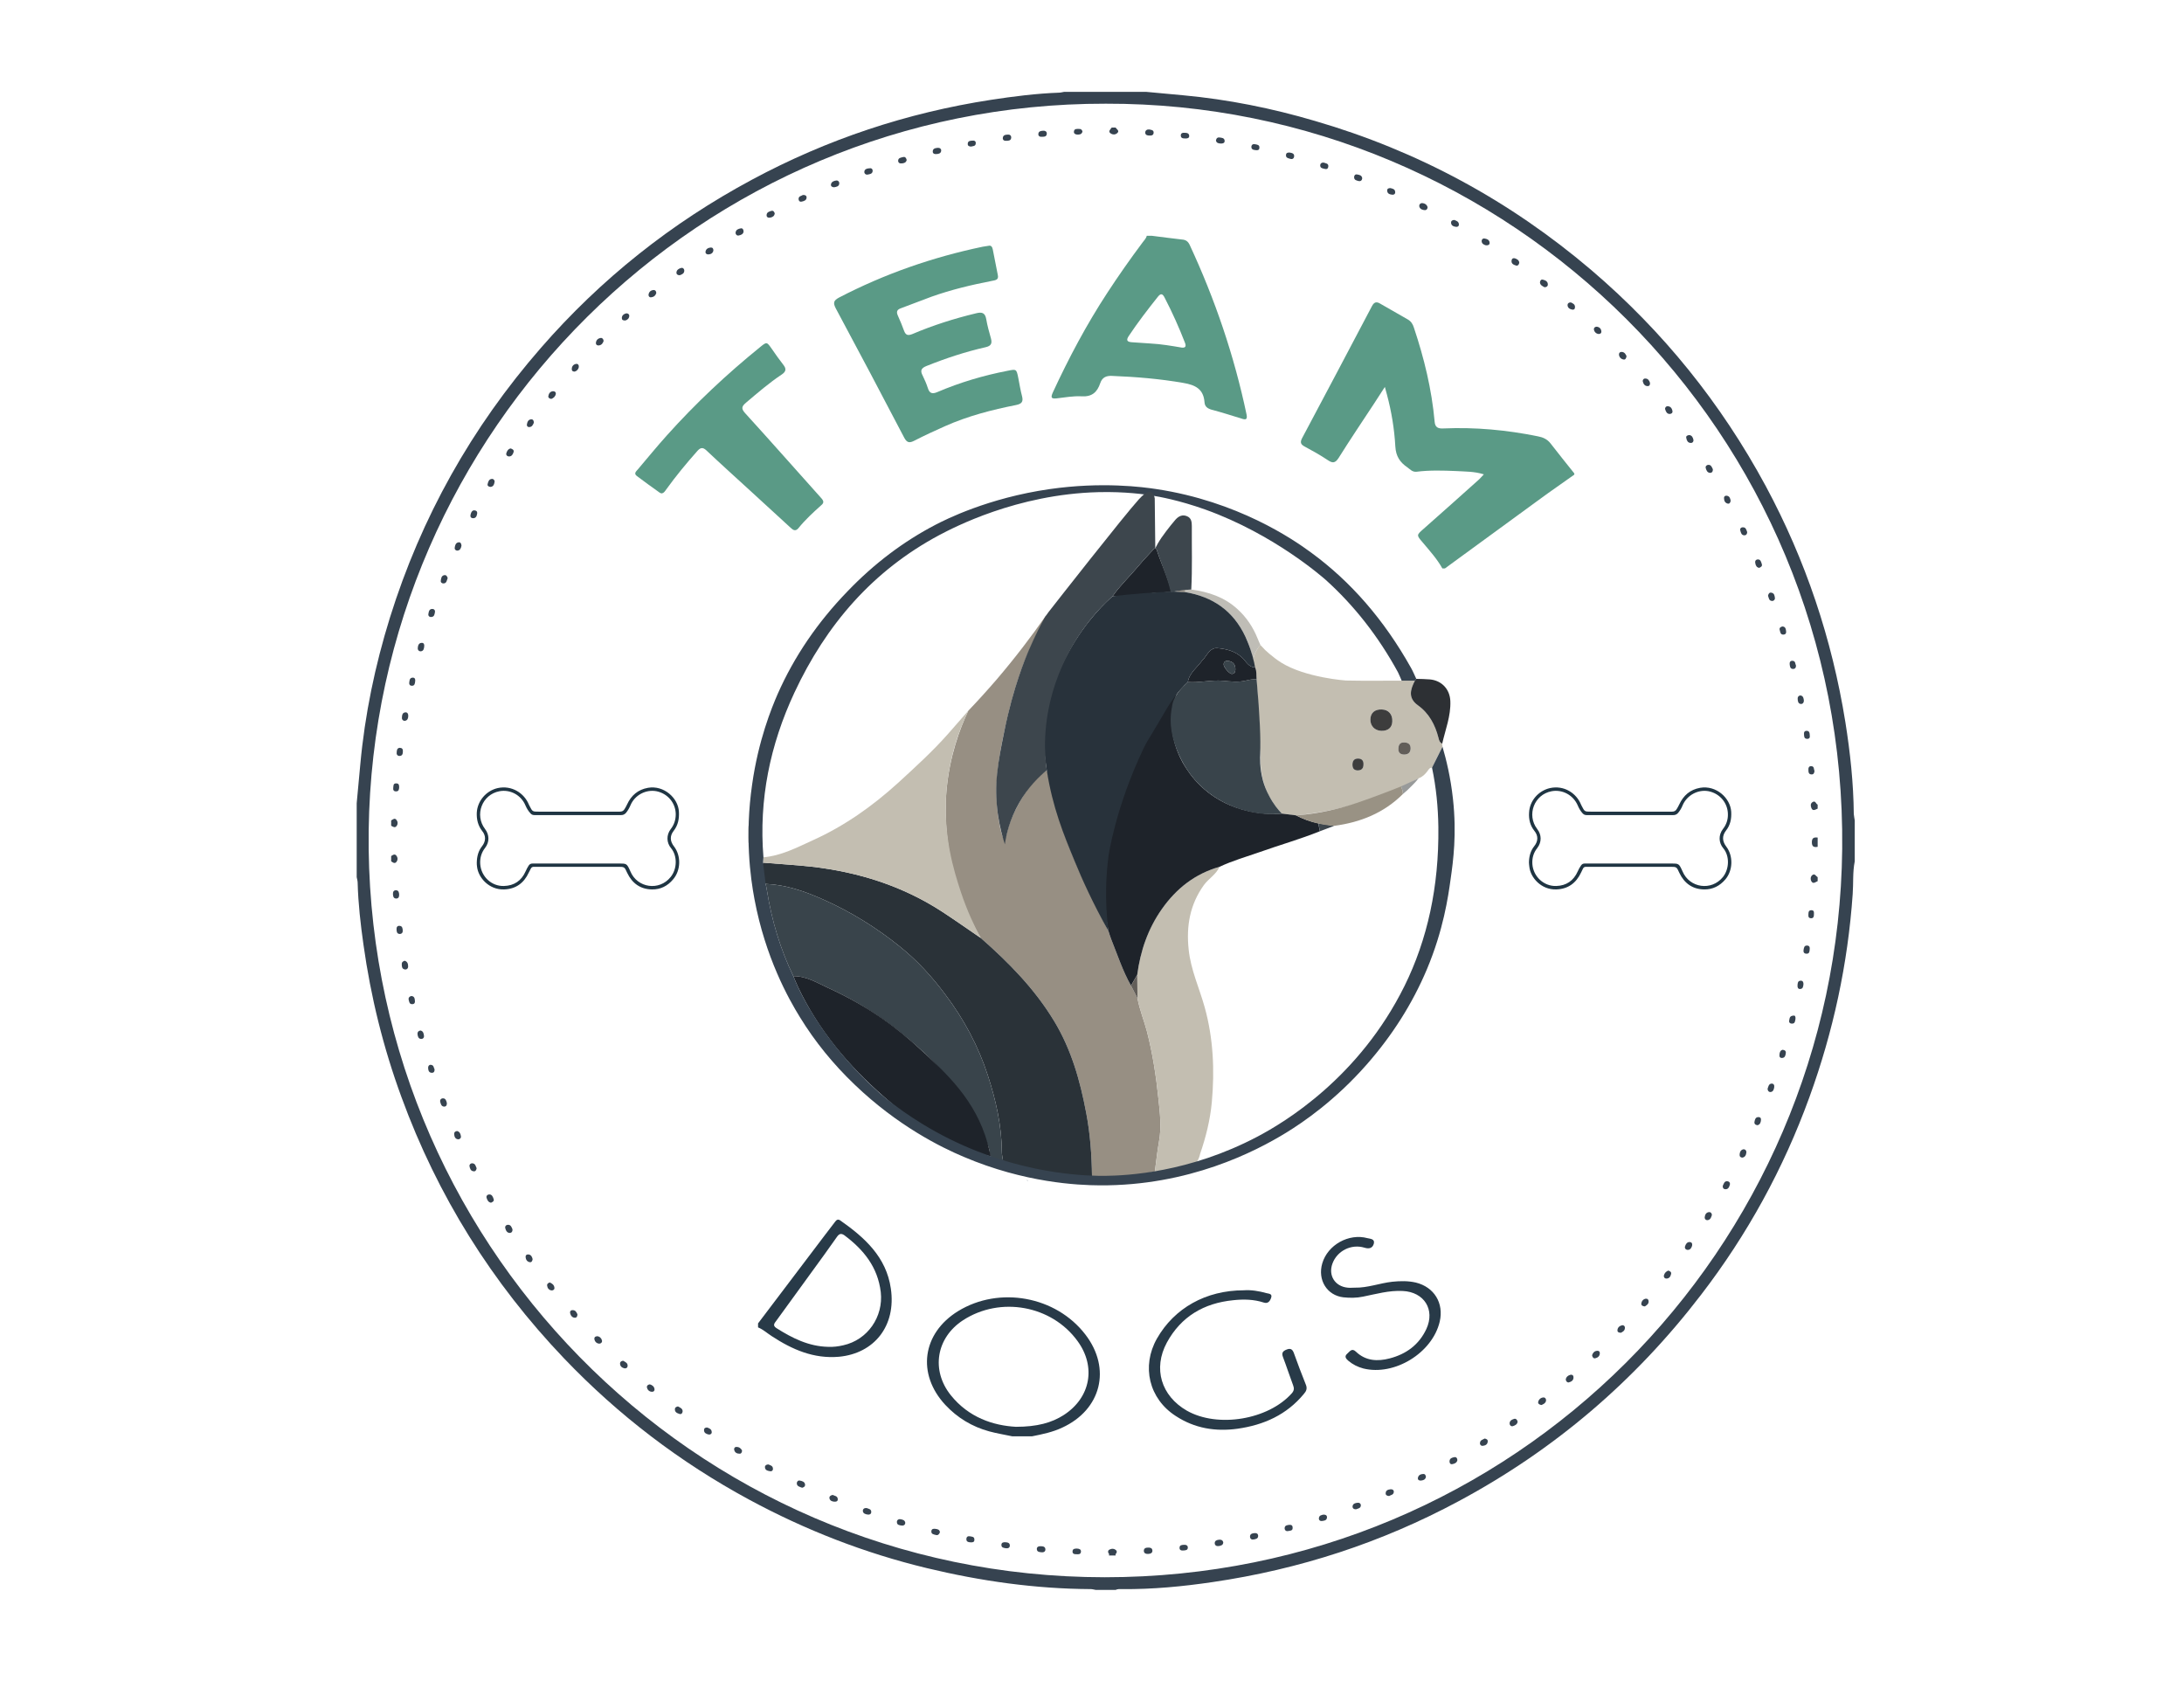 <svg version="1.2" xmlns="http://www.w3.org/2000/svg" viewBox="0 0 1584 1224" width="1584" height="1224">
	<title>Logo Team Dogs-ai</title>
	<style>
		.s0 { fill: #364350 } 
		.s1 { fill: #5a9a86 } 
		.s2 { fill: #283a48 } 
		.s3 { fill: #1f3543 } 
		.s4 { fill: #535b67 } 
		.s5 { fill: #1e232a } 
		.s6 { fill: #978f83 } 
		.s7 { fill: #625e59 } 
		.s8 { fill: #c3beb1 } 
		.s9 { fill: #2d3034 } 
		.s10 { fill: #2a3238 } 
		.s11 { fill: #39444b } 
		.s12 { fill: #bfbdb6 } 
		.s13 { fill: #3d3d3d } 
		.s14 { fill: #989a9a } 
		.s15 { fill: #3d464d } 
		.s16 { fill: #28323b } 
		.s17 { fill: #999284 } 
	</style>
	<g id="Capa 1">
		<g id="&lt;Group&gt;">
			<path id="&lt;Compound Path&gt;" fill-rule="evenodd" class="s0" d="m258.7 582.5q1.3-14 2.6-28c3.3-36.3 10.7-71.8 21.5-106.6 22.7-72.8 59.3-138 109.4-195.5 43.6-50.1 94.7-90.7 153.2-122.1 54.5-29.3 112.3-48.5 173.3-57.9 16.4-2.5 32.8-4.6 49.4-5.2 1.2 0 2.5-0.4 3.7-0.6q29.7 0 59.4 0 13.5 1.3 27 2.5c32.5 3 64.3 9.4 95.5 18.6 74.6 21.7 141.4 57.9 200.5 108.2 51.9 44.3 94 96.5 126.4 156.5 29 53.9 48.1 111 57.8 171.3 3.5 22.1 5.9 44.2 6.1 66.6 0.1 1.5 0.5 3.1 0.7 4.7q0 14.8 0 29.6c-1.6 7.9-0.9 15.9-1.5 23.8-3.5 50.6-14.1 99.7-31.4 147.3-18.8 51.8-45 99.6-78.6 143.3-47.8 62.4-106.3 112.4-175.7 149.6-56 30.1-115.6 49.5-178.5 58.7-21.7 3.2-43.6 5.3-65.7 5.1-1.6 0-3.2-0.2-4.7 0.6q-7.1 0-14.3 0c-1.3-0.2-2.5-0.6-3.7-0.6-40.2-0.2-79.7-5.8-118.8-15.2-45.2-10.9-88.1-27.6-129-49.7-50.1-27.1-94.8-61.2-134.1-102.3-52.5-55-91.9-118.1-118-189.5-13.2-35.9-22.3-72.8-27.6-110.7-2.1-14.8-3.8-29.7-4.2-44.7 0-1.4-0.4-2.8-0.7-4.2q0-26.8 0-53.6zm543.2-507.3c-293.8-0.5-530.6 237-534.5 526.8-3.9 296.2 233.6 541.7 533.9 541.8 297.5 0 531.6-238.2 534.8-528.1 3.2-303.4-242.5-541.3-534.2-540.5z"/>
		</g>
		<g id="&lt;Group&gt;">
			<g id="&lt;Group&gt;">
				<path id="&lt;Path&gt;" class="s1" d="m1046.1 412.2c-3.9-7-9.3-12.9-14.4-19-4.5-5.2-4.3-5.2 0.8-9.7 13.5-11.9 26.9-23.9 40.3-35.9 1.1-1 1.9-2.1 3.4-3.6-6.9-2.2-13.7-2-20.2-2.4-9.5-0.4-19.1-0.7-28.6 0.5-3.1 0.3-4.6-1.7-6.7-3.2-5.3-3.6-8.3-8-8.7-15.1-0.7-12.7-2.8-25.4-6.1-37.7-0.4-1.5-0.8-3-1.5-5.5-2.9 4.5-5.3 8.2-7.7 11.9-8.7 13.2-17.5 26.3-25.9 39.7-2.5 3.8-4.4 3.8-7.9 1.4-5.4-3.6-11.1-6.8-16.9-9.9-2.7-1.5-3.1-3-1.7-5.8q25.5-47.9 50.8-96c1.6-3 3.4-3.3 6.1-1.6 6.6 3.8 13.2 7.6 19.9 11.4 2.4 1.4 3.6 3.4 4.4 6 7.4 22.1 12.9 44.7 15 68 0.3 4.4 2.7 5.2 6.4 5 23-1 45.8 1.1 68.4 5.7 3.8 0.7 6.9 2.1 9.3 5.2 5.6 7.3 11.5 14.5 17.2 21.7q0 0.5 0 0.9c-8.5 6.1-17.2 12-25.6 18.2-22.8 16.6-45.5 33.2-68.2 49.8q-0.9 0-1.9 0z"/>
				<path id="&lt;Compound Path&gt;" fill-rule="evenodd" class="s1" d="m835.5 171c7.3 0.9 14.5 1.9 21.8 2.7 2.7 0.2 4.3 1.3 5.5 3.8 18.4 39.5 32.3 80.4 41.3 123.1 0.8 4-0.9 3.9-3.8 2.9-7.2-2.2-14.3-4.5-21.6-6.4-3-0.9-4.9-2.3-5.1-5.4-0.7-9.5-6.5-12.5-15.3-14-17.2-3-34.4-4.4-51.8-5.1-4.2-0.2-7.1 1.1-8.5 5.2-2.2 6.6-6 10.1-13.6 9.6-6-0.3-12.1 0.8-18.1 1.5-3.9 0.4-4.3-0.6-2.8-4.1 11.6-25.1 24.5-49.4 39.7-72.6 8.1-12.4 16.6-24.5 25.5-36.4 1.1-1.5 2.6-2.9 3-4.8q1.9 0 3.8 0zm21.8 81.1c2.8 0.2 3-1.3 2.1-3.6-4.3-11.1-9.2-22-14.7-32.6-1.5-3-2.8-3.4-5-0.6-7.3 9.2-14.5 18.5-21 28.3-2.4 3.5-0.8 4.4 2.4 4.6q6.7 0.5 13.3 0.9c7.7 0.4 15.2 1.7 22.9 3z"/>
				<path id="&lt;Path&gt;" class="s1" d="m717.3 178.2c1.3-0.3 2.3 0.6 2.7 2.5q1.9 9.4 3.7 18.8c0.8 3.6-1.9 3.7-4.3 4.2-14.9 2.9-29.6 6.4-43.9 11.5-7.4 2.7-14.6 5.6-22 8.3-2.9 1-3.6 2.5-2.3 5.4 1.6 3.6 3.2 7.3 4.5 11 1.2 3.2 2.8 3.6 5.9 2.4 15-6.4 30.5-11.3 46.3-15.1 4.3-1.1 6.6-0.4 7.4 4.3 0.8 4.7 2.1 9.3 3.4 13.9 1 3.7 0.1 5.5-3.9 6.4-14.6 3.3-28.8 8-42.8 13.6-4 1.6-4.7 3.4-2.8 7 1.4 2.9 2.7 5.8 3.7 8.9 1.2 3.9 3.1 4.7 7 3 16.4-7 33.3-12 50.8-15.4 6.5-1.3 6.5-1.3 7.8 5 0.9 4.6 1.6 9.1 2.8 13.6 1 4-0.5 5.4-4.3 6.2-17.7 3.5-35.1 8-51.7 15.4-7.4 3.3-14.8 6.7-22 10.4-3.6 1.9-5.5 1.7-7.5-2.1q-24.6-47.1-49.7-93.9c-2-3.9-1.5-5.6 2.4-7.7 33.1-17.2 67.9-29.3 104.3-36.9 1.3-0.2 2.5-0.4 4.5-0.7z"/>
				<path id="&lt;Path&gt;" class="s1" d="m479.8 357.8c-0.4-0.1-0.9-0.2-1.3-0.5-5.6-4-11.2-8-16.6-12.1-2.4-1.8-0.6-3.3 0.7-4.8 7-8.2 13.8-16.6 21.1-24.7 20.8-23.2 43.4-44.4 67.6-64 4.8-3.9 4.8-3.9 8.4 1.2 2.7 3.9 5.4 7.8 8.4 11.6 2.2 2.8 2.2 4.8-1 7-9.2 6.1-17.5 13.3-25.9 20.4-3.2 2.7-3.9 4.3-0.7 7.8 18.6 20.4 36.8 41.1 55.2 61.6 1.8 2 2 3.4-0.1 5.1-5.8 5.2-11.6 10.5-16.5 16.6-2.1 2.5-3.8 1.5-5.6-0.2q-14.5-13.3-28.9-26.5c-10.8-9.9-21.7-19.7-32.4-29.8-2.5-2.3-4.2-1.9-6.3 0.4-8 9-15.6 18.2-22.6 27.9-0.9 1.2-1.7 2.8-3.5 3z"/>
			</g>
		</g>
		<g id="&lt;Group&gt;">
			<path id="&lt;Compound Path&gt;" fill-rule="evenodd" class="s2" d="m734.2 1041.6c-5.6-1.2-11.3-2.1-16.8-3.6-12.4-3.4-23-9.8-31.8-19.2-20.8-22.4-16.8-51.9 9.3-68 29.9-18.3 71-10.8 92.3 17 19 24.7 11.5 54.5-16.8 67.5-7 3.3-14.4 4.8-21.9 6.3q-7.2 0-14.3 0zm2.6-6.9c15.3 0 26-2.9 34.8-8.6 19.4-12.6 23.5-35 9.9-53.6-18.8-25.9-56-32.6-83-15.1-19.5 12.7-23.4 36.3-8.9 54.4 13 16.2 30.8 22 47.2 22.9z"/>
			<path id="&lt;Compound Path&gt;" fill-rule="evenodd" class="s2" d="m549.8 959.7q23.9-31.5 47.7-63c2.7-3.5 5.4-7 8.1-10.6 1-1.4 2.1-2.3 3.9-1 17.7 12.4 33.3 26.5 36.6 49.3 4 27.2-12.1 47.1-37.6 49.5-18.3 1.6-33.9-5.2-48.7-14.9-3.3-2.1-6.3-4.9-10-6.4q0-1.4 0-2.9zm50.8 17c3.8 0.2 7.4-0.3 10.9-1.1 17.8-3.9 29.3-20.7 27.3-38.6-2.2-18.2-12.4-30.7-26.4-41.2-2.3-1.6-3.7-1.1-5.2 0.9-3 4.3-6.1 8.5-9.1 12.8q-17.5 24.1-35 48.2c-1.2 1.7-3.1 3.4 0 5.4 11.5 7.3 23.5 13.3 37.5 13.6z"/>
			<path id="&lt;Path&gt;" class="s2" d="m902.1 935.7c5.1-0.4 10.9 0.5 16.6 2.1 1.6 0.4 4.3 0.4 3.2 3.4-0.8 2.3-2.2 4.4-5.3 3.4-7.3-2.4-14.8-2.5-22.2-1.7-21.2 2.1-37.8 11.8-48.1 30.7-10.2 18.9-4.1 38.7 14.5 49.4 22.4 12.7 59.1 6.6 76.2-12.7 1.6-1.9 1.7-3.5 0.9-5.6-2.6-6.9-4.8-13.8-7.4-20.6-1.1-2.9-0.2-4.3 2.6-5.4 2.9-1.2 4.3-0.2 5.3 2.5q4.2 11.7 8.8 23.2c1 2.6 0.2 4.5-1.5 6.4-12.5 15.2-29.1 22.6-48.2 25.3-16 2.2-31.1-0.3-44.7-9.2-19.5-12.5-25.1-36.1-13.7-56.2 12.6-22.1 35.5-35 63-35z"/>
			<path id="&lt;Path&gt;" class="s2" d="m982.6 933.8c9.3 0.2 18.1-3.3 27.2-4.3 5.8-0.6 11.4-0.7 17.1 0.6 13.3 3.3 20.4 14.9 17.3 28.3-5.3 22.7-32.8 39.6-55.4 34-4.1-1.1-7.7-2.9-10.9-5.6-1.7-1.5-3.1-3.1-0.8-5.1 1.8-1.5 3.3-4.4 6.3-1.5 7.1 6.8 15.7 7.2 24.5 4.9 11.9-3.1 21.2-9.8 26.6-21.3 6.5-14.1-1.6-26.9-17.2-27.6-9.9-0.5-19.2 2.2-28.7 4.1-4.7 1-9.5 1-14.3 0.5-11.9-1.4-18.8-12.6-15.3-24.6 3.9-13.4 19.2-22 32.8-18.3 2 0.5 5.5 0.5 4.6 4-0.9 3.2-3.3 4-6.8 2.9-9.6-2.9-19.8 2.3-23.2 11.5-3.2 8.6 1.8 16.6 11 17.5 1.7 0.2 3.4 0 5.2 0z"/>
		</g>
		<g id="&lt;Group&gt;">
			<path id="&lt;Compound Path&gt;" fill-rule="evenodd" class="s3" d="m345.8 625.4c0.1-4.3 1.1-8.3 3.8-11.7 2.9-3.7 2.9-7.7 0.1-11.1-3.1-4-4.1-8.5-3.9-13.3 0.5-8.6 6.9-15.9 15.2-17.8 10.1-2.2 19.2 3.6 22.6 12q0.2 0.5 0.5 1c2.1 4.1 2.1 4.1 6.7 4.1 19.6 0 39.1 0 58.6 0 1.7 0 2.8-0.5 3.6-1.9q1-1.6 1.8-3.3c3-6.6 7.9-10.8 15.2-12.1 11.6-2 21.9 7.5 22.4 17.3 0.3 5.2-0.6 9.8-3.8 13.9-2.9 3.7-2.7 7.6 0.3 11.4 5.2 6.8 4.9 17.3-0.7 23.8-4 4.8-9.1 7.4-15.3 7.3-8.4-0.1-14.4-4.4-18-12-2-4.4-1.9-4.4-6.8-4.4q-30.4 0-60.8 0c-1.1 0-1.8 0.3-2.3 1.3-0.5 1-1 1.9-1.5 2.9-3.5 7.6-9.4 11.9-17.8 12.2-11.1 0.4-18.8-8.6-19.7-16.4-0.1-1.1-0.3-2.1-0.2-3.2zm73.3 0.8q15.1 0 30.3 0c4.9 0 5.3 0.2 7.4 4.8q0.2 0.4 0.4 0.9c5 12.1 21 14.4 29.2 4.1 4.8-5.9 4.9-15.3 0.4-20.8-3.5-4.1-3.6-9.7-0.3-14 2.5-3.2 3.6-6.8 3.6-10.8-0.1-8.1-5.8-14.9-13.9-16.6-7.8-1.5-15.8 2.8-18.9 10.1-0.9 2.1-1.9 3.9-3.3 5.6-1 1.1-2.1 1.6-3.6 1.6-10.9 0-21.9 0-32.8 0-10 0-20 0-29.9 0-1.2 0-2.1-0.3-2.9-1.2-1.6-1.7-2.8-3.7-3.7-5.8-3.1-7.5-11-11.8-18.9-10.3-12.6 2.4-18.2 17.2-10.4 27.4 3.2 4.2 3.3 9.5 0 13.7-2.7 3.5-3.8 7.4-3.5 11.8 0.7 9 8.2 16.1 17.2 15.8 7.4-0.2 12.7-3.8 15.7-10.6q1-2.3 2.3-4.3c0.7-1 1.6-1.4 2.9-1.4 10.9 0 21.8 0 32.7 0z"/>
		</g>
		<g id="&lt;Group&gt;">
			<path id="&lt;Compound Path&gt;" fill-rule="evenodd" class="s3" d="m1108.9 625.4c0.1-4.3 1.1-8.3 3.8-11.7 3-3.7 3-7.7 0.2-11.1-3.2-4-4.2-8.5-3.9-13.3 0.4-8.6 6.8-15.9 15.2-17.8 10.1-2.2 19.1 3.6 22.5 12q0.2 0.5 0.5 1c2.1 4.1 2.1 4.1 6.7 4.1 19.6 0 39.1 0 58.7 0 1.6 0 2.7-0.5 3.5-1.9q1-1.6 1.8-3.3c3.1-6.6 7.9-10.8 15.2-12.1 11.7-2 21.9 7.5 22.5 17.3 0.3 5.2-0.6 9.8-3.9 13.9-2.8 3.7-2.6 7.6 0.3 11.4 5.2 6.8 4.9 17.3-0.6 23.8-4.1 4.8-9.2 7.4-15.4 7.3-8.4-0.1-14.4-4.4-18-12-2-4.4-1.9-4.4-6.8-4.4q-30.4 0-60.8 0c-1.1 0-1.8 0.3-2.3 1.3-0.4 1-1 1.9-1.4 2.9-3.6 7.6-9.4 11.9-17.9 12.2-11 0.4-18.8-8.6-19.6-16.4-0.1-1.1-0.3-2.1-0.3-3.2zm73.3 0.8q15.1 0 30.3 0c4.9 0 5.3 0.2 7.4 4.8q0.2 0.4 0.4 0.9c5.1 12.1 21 14.4 29.3 4.1 4.7-5.9 4.9-15.3 0.3-20.8-3.5-4.1-3.6-9.7-0.3-14 2.5-3.2 3.7-6.8 3.6-10.8-0.1-8.1-5.8-14.9-13.9-16.6-7.7-1.5-15.7 2.8-18.9 10.1-0.8 2.1-1.9 3.9-3.3 5.6-1 1.1-2 1.6-3.6 1.6-10.9 0-21.9 0-32.8 0-10 0-19.9 0-29.9 0-1.2 0-2-0.3-2.9-1.2-1.6-1.7-2.7-3.7-3.6-5.8-3.2-7.5-11.1-11.8-19-10.3-12.6 2.4-18.2 17.2-10.4 27.4 3.3 4.2 3.3 9.5 0.1 13.7-2.8 3.5-3.9 7.4-3.6 11.8 0.7 9 8.3 16.1 17.3 15.8 7.3-0.2 12.6-3.8 15.6-10.6q1-2.3 2.4-4.3c0.7-1 1.5-1.4 2.8-1.4 10.9 0 21.8 0 32.7 0z"/>
		</g>
		<g id="&lt;Group&gt;">
			<path id="&lt;Path&gt;" class="s0" d="m809.1 92.5c0.8 1.3 3.3 2.4 1 4.2-1.4 1.1-3.2 1-4.5 0.1-2.2-1.5-0.3-2.9 0.7-4.3q1.4 0 2.8 0z"/>
			<path id="&lt;Path&gt;" class="s0" d="m1318.3 614.1c-2.7 0.5-4.2-0.1-4.2-3.3 0-3.3 1.6-3.7 4.2-3.4q0 3.4 0 6.7z"/>
			<path id="&lt;Path&gt;" class="s0" d="m283.7 595c1.3-0.8 2.7-2.2 4-0.2 0.9 1.2 0.9 2.8 0.1 4-1.3 1.9-2.7 0.8-4.1 0q0-1.9 0-3.8z"/>
			<path id="&lt;Path&gt;" class="s0" d="m283.7 620.8c1.3-0.8 2.7-2 4 0 0.8 1.2 0.9 2.7 0 4-1.3 1.9-2.7 0.7-4-0.2q0-1.9 0-3.8z"/>
			<path id="&lt;Path&gt;" class="s0" d="m1318.3 639c-1.5 0.6-3.2 2.3-4.5 0.2-0.8-1.3-0.8-3.2 0.4-4.4 2-1.8 2.8 0.6 4.1 1.3q0 1.5 0 2.9z"/>
			<path id="&lt;Path&gt;" class="s0" d="m1318.3 586.4c-1.7 0.7-3.6 2.2-4.6-0.6-0.5-1.4-0.8-3.1 1-4.2 2.1-1.2 2.3 1.4 3.6 1.9q0 1.4 0 2.9z"/>
			<path id="&lt;Path&gt;" class="s0" d="m809.1 1127.1q0 0.5 0 0.9-2.4 0-4.8 0 0.1-0.5 0.1-1 2.4-1.9 4.7 0.1z"/>
			<path id="&lt;Path&gt;" class="s0" d="m887.2 1118.5c-0.1 2.1-1.7 2.4-3.3 2.7-1.6 0.2-2.9-0.5-2.9-2.2 0.1-1.8 1.5-2.2 3-2.4 1.6-0.2 2.8 0.2 3.2 1.9z"/>
			<path id="&lt;Path&gt;" class="s0" d="m293.5 696.7c2.2 0.7 2.5 2.5 2.5 4.2 0 1.4-1 2.4-2.5 2.1-2-0.4-2.1-2.1-2.1-3.7-0.1-1.6 0.9-2.2 2.1-2.6z"/>
			<path id="&lt;Path&gt;" class="s0" d="m755.9 99.2c-1.7 0.2-3-0.5-2.8-2.2 0.2-2 2.1-2.1 3.6-2.2 1.3-0.1 2.6 0.6 2.5 2.1 0 2.1-1.7 2.3-3.3 2.3z"/>
			<path id="&lt;Path&gt;" class="s0" d="m307.7 468.3c-0.1 2.1-0.5 3.7-2.3 4-1.5 0.2-2.5-0.9-2.4-2.3 0.1-1.7 0.6-3.7 2.7-3.8 1.5-0.2 2.1 1 2 2.1z"/>
			<path id="&lt;Path&gt;" class="s0" d="m729.9 102.1c-1.4 0.2-2.6-0.4-2.6-1.9 0.1-2.4 2.1-2.5 3.8-2.6 1.4-0.1 2.4 0.8 2.3 2.3-0.2 2.1-1.9 2.2-3.5 2.2z"/>
			<path id="&lt;Path&gt;" class="s0" d="m1135.6 1000.4c0.3-1.8 1.5-2.9 3.3-3.4 1.2-0.3 2.2 0.2 2.3 1.6 0.2 2.4-1.5 3.4-3.4 3.9-1.1 0.2-2-0.7-2.2-2.1z"/>
			<path id="&lt;Path&gt;" class="s0" d="m679.5 111.7c-1.8 0.2-3-0.3-3-1.8 0-2.4 2.1-2.5 3.7-2.7 1.4-0.1 2.6 0.8 2.4 2.2-0.2 1.9-1.9 2.2-3.1 2.3z"/>
			<path id="&lt;Path&gt;" class="s0" d="m371.7 891.5c0.1 1.6-0.6 2.5-1.8 2.6-2.1 0.1-3-1.7-3.4-3.3-0.5-1.5 0.6-2.6 2-2.6 2.1 0 2.6 1.9 3.2 3.3z"/>
			<path id="&lt;Path&gt;" class="s0" d="m1211 300.2c-2.1 0-2.8-1.8-3.3-3.4-0.3-1.1 0.6-2.3 1.9-2.2 2.1 0.1 3 1.6 3.4 3.4 0.2 1.3-0.5 2.1-2 2.2z"/>
			<path id="&lt;Path&gt;" class="s0" d="m832.5 1122.3c1.6-0.1 3.1 0.2 3.3 2 0.2 2.1-1.6 2.5-3.2 2.6-1.6 0-3-0.5-3-2.3 0-1.7 1.3-2.3 2.9-2.3z"/>
			<path id="&lt;Path&gt;" class="s0" d="m1035.4 150.2c0 1.3-0.8 2.2-1.9 2.2-1.8-0.1-3.6-0.7-4.1-2.6-0.3-1.5 0.8-2.6 2.2-2.5 1.7 0.1 3.2 1 3.8 2.9z"/>
			<path id="&lt;Path&gt;" class="s0" d="m1101.9 190.5c-0.2 1.5-1.2 2.4-2.2 2.1-1.7-0.5-3.7-1.2-3.4-3.6 0.1-1.4 1.1-2 2.3-1.7 1.6 0.5 3.1 1.3 3.3 3.2z"/>
			<path id="&lt;Path&gt;" class="s0" d="m324.7 419.2c-0.7 1.7-0.7 3.7-2.9 3.9-1.3 0.1-2.3-0.8-2.1-2 0.2-1.6 0.4-3.6 2.5-4 1.6-0.3 2.1 1 2.5 2.1z"/>
			<path id="&lt;Path&gt;" class="s0" d="m603.9 1084.1c1.4 0.7 3.5 0.7 3.7 2.9 0.2 1.6-1 2.1-2.4 2-1.6-0.1-3.2-0.6-3.6-2.4-0.3-1.5 0.9-2.2 2.3-2.5z"/>
			<path id="&lt;Path&gt;" class="s0" d="m1227.2 903.5c-0.4 1.2-1.1 2.9-3.1 2.9-1.4 0-2.4-1.1-2-2.5 0.5-1.6 1.4-3.3 3.5-3.2 1.2 0.1 2 0.9 1.6 2.8z"/>
			<path id="&lt;Path&gt;" class="s0" d="m296.1 519.1c0 1.7-0.5 3.3-2.3 3.6-1.2 0.2-2.4-0.7-2.3-2.2 0.1-1.7 0.2-3.7 2.5-3.9 1.5-0.1 2.1 1 2.1 2.5z"/>
			<path id="&lt;Path&gt;" class="s0" d="m1225.2 315.5c1.9 0.2 2.6 1.7 3 3.4 0.2 1.4-0.7 2.5-2.2 2.3-2.1-0.2-2.7-2-3-3.7-0.3-1.1 0.6-1.9 2.2-2z"/>
			<path id="&lt;Path&gt;" class="s0" d="m370.3 325.2c1.5 0.4 2.6 1.2 2.2 2.6-0.5 1.6-1.3 3.3-3.5 3.2-1.2-0.1-2.1-1-1.8-2.2 0.4-1.6 1.3-3.2 3.1-3.6z"/>
			<path id="&lt;Path&gt;" class="s0" d="m1242.3 340.3c0.1 1.6-0.7 2.7-2.1 2.6-2-0.1-2.7-2-3.1-3.6-0.3-1.2 0.8-2.2 1.9-2.2 2.1-0.1 2.6 1.8 3.3 3.2z"/>
			<path id="&lt;Path&gt;" class="s0" d="m628.5 1093.6c1.5 0.6 3.5 0.7 3.4 3-0.1 1.5-1.4 2-2.8 1.7-1.5-0.2-3.2-0.8-3.3-2.6 0-1.5 1.1-2.2 2.7-2.1z"/>
			<path id="&lt;Path&gt;" class="s0" d="m304.9 747.3c2.1 0.4 2.4 2.2 2.6 3.8 0.2 1.5-0.9 2.5-2.3 2.3-1.8-0.2-2.2-1.8-2.4-3.5-0.1-1.5 0.6-2.3 2.1-2.6z"/>
			<path id="&lt;Path&gt;" class="s0" d="m581.8 1078.9c-2-0.7-3.9-1.1-3.9-3.3 0-1.2 1-2.2 2.2-1.9 1.6 0.3 3.6 0.8 3.8 2.9 0.1 1.5-1.1 2-2.1 2.3z"/>
			<path id="&lt;Path&gt;" class="s0" d="m1100.7 1030.9c-0.2 2-1.8 2.8-3.4 3.3-1.2 0.4-2.2-0.4-2.4-1.6-0.2-2.2 1.5-3.1 3.1-3.6 1.3-0.5 2.3 0.4 2.7 1.9z"/>
			<path id="&lt;Path&gt;" class="s0" d="m1120.2 208.3c-1.5-0.8-3.2-1.6-3.3-3.5 0-1.1 0.8-2.4 2.1-2 1.8 0.4 3.7 1.3 3.6 3.6 0 1.2-1 1.9-2.4 1.9z"/>
			<path id="&lt;Path&gt;" class="s0" d="m1282.3 432c0.3-1.3 0.9-2.5 2.4-2.2 2.2 0.3 2.4 2.3 2.6 3.9 0.1 1.2-0.9 2.2-2.1 2.1-2.3-0.1-2.3-2.2-2.9-3.8z"/>
			<path id="&lt;Path&gt;" class="s0" d="m289.8 542.3c1.7 0 2.5 0.9 2.4 2.4 0 1.6-0.2 3.4-2.3 3.5-1.4 0.1-2.4-0.9-2.2-2.4 0.1-1.5 0.1-3.2 2.1-3.5z"/>
			<path id="&lt;Path&gt;" class="s0" d="m881.9 101.9c0.2-1.6 1.2-2.4 2.5-2.2 1.6 0.2 3.8 0.2 3.8 2.6 0 1.5-1.4 1.8-2.7 1.8-1.7-0.1-3.2-0.3-3.6-2.2z"/>
			<path id="&lt;Path&gt;" class="s0" d="m289.5 648.8c0 1.7-0.5 2.9-2.4 2.8-1.9-0.2-2-1.9-2.1-3.2-0.1-1.6 0.5-2.9 2.4-2.8 1.8 0.2 2 1.7 2.1 3.2z"/>
			<path id="&lt;Path&gt;" class="s0" d="m289.8 677.3c-2.1-0.2-2.1-1.8-2.2-3.4-0.1-1.5 0.6-2.6 2.1-2.5 2.2 0.1 2.3 1.9 2.4 3.4 0.1 1.4-0.6 2.5-2.3 2.5z"/>
			<path id="&lt;Path&gt;" class="s0" d="m1312.5 688.7c-0.1 1.5-0.3 3-2.3 2.9-1.9 0-2.4-1.3-2.1-2.9 0.3-1.4 0.4-3 2.4-3 2 0 2.2 1.4 2 3z"/>
			<path id="&lt;Path&gt;" class="s0" d="m298.3 722.3c2.1 0.1 2.5 1.6 2.6 3.3 0.2 1.3-0.1 2.5-1.8 2.6-2.3 0.1-2.3-1.8-2.7-3.2-0.3-1.4 0.5-2.4 1.9-2.7z"/>
			<path id="&lt;Path&gt;" class="s0" d="m1282 789.5c0.6-1.5 0.7-3.5 2.9-3.7 1.5 0 2.1 1.1 1.9 2.6-0.2 1.6-0.8 3.3-2.5 3.5-1.3 0.2-2.3-0.8-2.3-2.4z"/>
			<path id="&lt;Path&gt;" class="s0" d="m988 129.3c-0.2 1.5-1.1 2.3-2.6 2-1.4-0.4-3.3-0.6-3.3-2.8 0-1.3 0.8-2.2 2.1-2 1.6 0.3 3.5 0.5 3.8 2.8z"/>
			<path id="&lt;Path&gt;" class="s0" d="m605 135.8c-1.4 0-2.6-0.7-2.3-2.2 0.4-1.9 2.2-2.5 3.9-2.7 1.3-0.1 2.2 0.9 2.1 2.1-0.1 2.2-2 2.5-3.7 2.8z"/>
			<path id="&lt;Path&gt;" class="s0" d="m331.5 820.2c2 0.5 2.6 2.2 2.8 3.9 0.2 1.2-0.8 2.2-2.1 2.1-2.1-0.2-2.7-2-2.8-3.8-0.1-1.3 0.7-2 2.1-2.2z"/>
			<path id="&lt;Path&gt;" class="s0" d="m1263.7 839.5c-1.2-0.1-2.1-0.7-2-2 0-1.8 0.7-3.5 2.5-4 1.4-0.3 2.5 0.8 2.4 2.2-0.2 1.8-0.8 3.4-2.9 3.8z"/>
			<path id="&lt;Path&gt;" class="s0" d="m561.9 154.7c-0.2 2-1.6 2.8-3.2 3.1-1.4 0.3-2.8-0.2-2.7-1.8 0-2.1 2-2.7 3.6-3.1 1.4-0.3 1.9 0.8 2.3 1.8z"/>
			<path id="&lt;Path&gt;" class="s0" d="m345.7 847.2c-0.3 1.5-0.9 2.4-2.2 2.2-2.2-0.2-2.7-2.1-3-3.8-0.1-1.2 0.9-2.1 2.1-2 2.3 0.2 2.4 2.2 3.1 3.6z"/>
			<path id="&lt;Path&gt;" class="s0" d="m539.3 168c-0.3 1.9-2 2.5-3.7 2.8-1.2 0.2-2.2-0.9-2.1-2.1 0.2-2.2 2.1-2.8 3.8-3.1 1.2-0.2 2 0.7 2 2.4z"/>
			<path id="&lt;Path&gt;" class="s0" d="m1249.5 859.9c0.7-1.3 1-3.4 3.2-3.3 1.4 0.1 2.3 1.1 1.9 2.6-0.5 1.7-1.2 3.4-3.4 3.2-1.2-0.1-1.9-1-1.7-2.5z"/>
			<path id="&lt;Path&gt;" class="s0" d="m356.1 872.2c-2.1-0.4-2.7-2-3.2-3.6-0.4-1.3 0.6-2.3 1.7-2.4 2.2-0.2 2.9 1.7 3.4 3.3 0.6 1.5-0.7 2.2-1.9 2.7z"/>
			<path id="&lt;Path&gt;" class="s0" d="m1241.6 881.1c-0.5 1.5-0.9 3.3-2.9 3.7-1.5 0.3-2.5-0.9-2.3-2.2 0.2-1.7 1-3.4 3.1-3.6 1.2-0.1 2 0.7 2.1 2.1z"/>
			<path id="&lt;Path&gt;" class="s0" d="m452 986.8c1.4 0.9 3.3 1.5 3.2 3.7-0.1 1.4-1.1 2-2.3 1.8-1.8-0.4-3.2-1.5-3.2-3.5 0-1.3 1-1.9 2.3-2z"/>
			<path id="&lt;Path&gt;" class="s0" d="m491.7 1019.9c1.6 0.9 3.4 1.5 3.4 3.6-0.1 1.4-1.1 2.4-2.5 1.8-1.6-0.5-3.3-1.3-3.1-3.5 0.1-1.4 1.2-1.6 2.2-1.9z"/>
			<path id="&lt;Path&gt;" class="s0" d="m1076.8 1043.2c1.5 0.3 2.4 0.9 2.2 2.3-0.2 2.1-1.8 2.8-3.6 3-1.3 0.1-2.2-0.9-2-2.1 0.1-2.2 2.2-2.4 3.4-3.2z"/>
			<path id="&lt;Path&gt;" class="s0" d="m1057 1058.9c-0.4 1.9-2 2.6-3.8 2.9-1.2 0.2-2-0.8-1.9-2.1 0.1-2.3 2-2.7 3.6-3 1.2-0.2 2.1 0.7 2.1 2.2z"/>
			<path id="&lt;Path&gt;" class="s0" d="m437.8 247.2c-0.5 1.7-1.5 3.1-3.5 3.3-1.1 0.2-2.2-0.5-2.1-1.9 0.2-2 1.5-3.2 3.4-3.5 1.2-0.2 2 0.7 2.2 2.1z"/>
			<path id="&lt;Path&gt;" class="s0" d="m983.6 1094.5c-1.9 0.1-2.8-0.9-2.6-2.3 0.3-1.8 2-2.3 3.6-2.4 1.3-0.2 2.3 0.5 2.4 1.7 0 2.4-2.1 2.4-3.4 3z"/>
			<path id="&lt;Path&gt;" class="s0" d="m656.6 1104.4c-0.2 1.5-1.2 2.1-2.7 1.9-1.6-0.2-3.4-0.4-3.4-2.5-0.1-1.4 1.1-2.3 2.5-2.1 1.5 0.3 3.3 0.5 3.6 2.7z"/>
			<path id="&lt;Path&gt;" class="s0" d="m912.5 1113.6c0.1 2.3-1.7 2.5-3.2 2.8-1.5 0.3-2.6-0.4-2.7-1.9-0.1-2.2 1.6-2.5 3.2-2.7 1.4-0.1 2.5 0.2 2.7 1.8z"/>
			<path id="&lt;Path&gt;" class="s0" d="m729 1118.4c2 0.1 3.5 0.5 3.4 2.6-0.1 1.4-1.3 2-2.7 1.8-1.5-0.3-3.4-0.3-3.4-2.4 0-1.9 1.5-2 2.7-2z"/>
			<path id="&lt;Path&gt;" class="s0" d="m754.8 1121.3c1.7 0 3.4 0.3 3.4 2.4 0 1.4-1.2 2.2-2.6 2-1.5-0.1-3.5-0.2-3.6-2.2-0.2-1.7 1.3-2.3 2.8-2.2z"/>
			<path id="&lt;Path&gt;" class="s0" d="m1267.2 385.9c-0.1 1.2-0.5 2.2-1.9 2.3-2.3 0.1-2.7-2-3.1-3.5-0.4-1.2 0.4-2.3 1.8-2.3 2.3-0.1 2.6 1.9 3.2 3.5z"/>
			<path id="&lt;Path&gt;" class="s0" d="m315.5 443.6c-0.3 1.9-0.5 3.6-2.5 3.8-1.5 0.3-2.6-0.8-2.3-2.2 0.3-1.6 0.5-3.7 3-3.6 1.4 0.1 1.8 1 1.8 2z"/>
			<path id="&lt;Path&gt;" class="s0" d="m1292.7 454.3c2.2 0.1 2.5 1.7 2.7 3.3 0.2 1.4-0.2 2.5-1.9 2.6-2.3 0.1-2.3-1.9-2.7-3.3-0.5-1.4 0.5-2.3 1.9-2.6z"/>
			<path id="&lt;Path&gt;" class="s0" d="m631.2 122c0.7-0.1 1.8 0.5 1.7 2.1-0.2 2.1-2.2 2.2-3.6 2.5-1.5 0.3-2.6-0.9-2.4-2.2 0.2-1.8 1.9-2.3 4.3-2.4z"/>
			<path id="&lt;Path&gt;" class="s0" d="m833.7 98.3c-1.5 0-3-0.3-3.1-2.1 0-1.7 1.4-2.5 3-2.3 1.3 0.3 3.1 0.3 3.1 2.2 0 1.9-1.4 2.3-3 2.2z"/>
			<path id="&lt;Path&gt;" class="s0" d="m315.2 775.5c0 1.8-0.7 2.5-2 2.5-2.3-0.1-2.6-1.9-2.7-3.7 0-1.2 0.7-2.2 1.9-2.1 2.4 0.1 2.1 2.3 2.8 3.3z"/>
			<path id="&lt;Path&gt;" class="s0" d="m1118 1018.9c-1.6-0.2-2.6-1-2.4-2.2 0.4-1.9 1.9-3.2 3.9-3.3 1.2 0 2 1.1 1.8 2.4-0.4 1.9-2 2.5-3.3 3.1z"/>
			<path id="&lt;Path&gt;" class="s0" d="m1179.7 258.3c-0.3 1.6-0.9 2.7-2.2 2.4-1.8-0.3-3.1-1.6-3.3-3.5-0.1-1.2 0.7-2.1 2.1-2 2.1 0.2 2.8 1.8 3.4 3.1z"/>
			<path id="&lt;Path&gt;" class="s0" d="m935.1 110.6c2 0.3 3.7 0.7 3.5 2.8-0.1 1.5-1.3 2.3-2.7 1.8-1.4-0.4-3.4-0.6-3.2-2.8 0.1-1.8 1.5-1.7 2.4-1.8z"/>
			<path id="&lt;Path&gt;" class="s0" d="m657.6 116c-0.4 1.9-1.9 2.4-3.6 2.5-1.5 0.2-2.6-0.5-2.6-2 0.1-2.1 2.1-2.2 3.6-2.6 1.6-0.4 2.2 0.7 2.6 2.1z"/>
			<path id="&lt;Path&gt;" class="s0" d="m1305.8 504.3c2.2 0.4 2.3 2.2 2.5 3.7 0.1 1.4-0.8 2.6-2.2 2.5-2-0.2-2.2-2-2.3-3.7-0.1-1.4 0.6-2.3 2-2.5z"/>
			<path id="&lt;Path&gt;" class="s0" d="m1193 947.4c-1.7-0.1-2.7-0.8-2.6-2 0.2-1.9 1.4-3.3 3.2-3.6 1.2-0.2 2.1 0.6 2.1 1.9 0.1 2.1-1.6 2.9-2.7 3.7z"/>
			<path id="&lt;Path&gt;" class="s0" d="m1008.4 136.4c1.5 0.4 3.4 0.6 3.5 2.9 0.1 1.3-0.9 2.1-2.1 1.9-1.7-0.2-3.6-0.6-3.7-2.9-0.1-1.4 0.8-1.9 2.3-1.9z"/>
			<path id="&lt;Path&gt;" class="s0" d="m399.8 289.3c-1.2-0.2-2.3-0.8-2.1-2.1 0.3-1.9 1.4-3.3 3.3-3.5 1.3-0.1 2.3 0.7 2.1 2-0.3 1.8-1.6 3-3.3 3.6z"/>
			<path id="&lt;Path&gt;" class="s0" d="m471.3 1003.9c1.7 0.5 3.1 1.5 3.4 3.4 0.2 1.2-0.6 2.1-1.9 2-1.9-0.1-3.2-1.3-3.6-3.2-0.2-1.2 0.7-2 2.1-2.2z"/>
			<path id="&lt;Path&gt;" class="s0" d="m1077.7 177.9c-1.4-0.4-3-1-3.1-3.1 0-1.2 0.9-2.1 2.3-1.8 1.7 0.3 3.4 1 3.5 3.1 0 1.4-1 1.9-2.7 1.8z"/>
			<path id="&lt;Path&gt;" class="s0" d="m1154.7 982.8c0.5-1.6 1.5-3 3.5-3.2 1.2-0.2 2.2 0.4 2.1 1.9-0.1 2.1-1.6 3.1-3.3 3.5-1.1 0.3-2.1-0.6-2.3-2.2z"/>
			<path id="&lt;Path&gt;" class="s0" d="m493 199.6c-1.4 0-2.4-0.6-2.4-1.9 0.1-2 1.8-3 3.5-3.4 1.2-0.3 2.2 0.7 2.2 1.9 0 2.2-1.7 2.8-3.3 3.4z"/>
			<path id="&lt;Path&gt;" class="s0" d="m476 212.4c-0.5 1.9-1.8 3-3.7 3.2-1.2 0.2-2.1-0.8-1.9-2.1 0.3-1.9 1.7-3 3.5-3.2 1.3-0.1 2 0.8 2.1 2.1z"/>
			<path id="&lt;Path&gt;" class="s0" d="m1210 921.4c1.5 0.5 2.3 1.2 2 2.5-0.4 1.8-1.3 3.3-3.4 3.3-1.3 0-2.1-1.1-1.8-2.3 0.4-1.7 1.6-2.9 3.2-3.5z"/>
			<path id="&lt;Path&gt;" class="s0" d="m398.7 930c1.9 0.8 3.2 1.9 3.4 3.8 0.2 1.3-0.9 2.1-2.1 2-2-0.3-3-1.7-3.2-3.6-0.1-1.4 1-1.8 1.9-2.2z"/>
			<path id="&lt;Path&gt;" class="s0" d="m1275.9 411.8c-1.9-0.3-2.5-1.7-2.8-3.2-0.4-1.5 0.1-2.7 1.6-2.9 2.3-0.2 2.6 1.9 3.1 3.4 0.5 1.5-0.7 2.2-1.9 2.7z"/>
			<path id="&lt;Path&gt;" class="s0" d="m324.1 799.9c0.1 1.4-0.4 2.6-2 2.6-2-0.1-2.4-1.9-2.8-3.4-0.4-1.5 0.6-2.6 2-2.6 1.9 0 2.4 1.7 2.8 3.4z"/>
			<path id="&lt;Path&gt;" class="s0" d="m1274.7 816c-1.7-0.2-2.5-1.1-2.2-2.6 0.3-1.4 0.6-3.2 2.7-3.3 1.3-0.1 2.1 0.6 2 2-0.1 1.7-0.6 3.4-2.5 3.9z"/>
			<path id="&lt;Path&gt;" class="s0" d="m557.3 1062c1.4 0.6 3.3 0.9 3.3 3.2 0 1.3-1 2-2.2 1.7-1.8-0.3-3.6-0.8-3.6-3 0-1.2 1-1.9 2.5-1.9z"/>
			<path id="&lt;Path&gt;" class="s0" d="m334.7 395.7c-0.3 1.7-0.9 3.4-2.9 3.6-1.1 0.1-2.2-0.8-2-2.1 0.2-1.7 0.7-3.6 2.7-3.9 1.5-0.3 2.1 0.9 2.2 2.4z"/>
			<path id="&lt;Path&gt;" class="s0" d="m1007.5 1084.9c-1.7-0.1-2.6-0.8-2.5-2 0-2.2 1.8-2.7 3.6-2.9 1.2-0.1 2.3 0.5 2.3 1.8-0.1 2.4-2.3 2.3-3.4 3.1z"/>
			<path id="&lt;Path&gt;" class="s0" d="m704.2 1118.5c-1.7-0.1-3.4-0.3-3.3-2.4 0-1.6 1.1-2.3 2.5-2 1.4 0.3 3.4 0.1 3.3 2.5 0 1.8-1.2 1.9-2.5 1.9z"/>
			<path id="&lt;Path&gt;" class="s0" d="m959.7 1098.4c2.1-0.1 2.9 0.8 2.7 2.3-0.3 2-2.1 2.1-3.6 2.3-1.4 0.2-2.5-0.7-2.2-2.3 0.3-1.9 2.1-2 3.1-2.3z"/>
			<path id="&lt;Path&gt;" class="s0" d="m681.7 1111.2c-0.6 1.5-1.4 2.4-3.1 1.9-1.6-0.4-3.3-0.6-3.1-2.8 0.2-1.6 1.5-1.8 2.9-1.6 1.5 0.2 3.1 0.4 3.3 2.5z"/>
			<path id="&lt;Path&gt;" class="s0" d="m1301.4 736.5c0.5 0 1 1.1 0.8 2.5-0.3 1.6-0.3 3.4-2.6 3.3-1.6 0-2.3-1.1-1.9-2.5 0.3-1.4 0.2-3.4 3.7-3.3z"/>
			<path id="&lt;Path&gt;" class="s0" d="m1316 559.1c-0.1 1.4-0.6 2.6-2.2 2.5-2.2-0.1-2.2-1.9-2.2-3.5-0.1-1.4 0.4-2.5 2-2.5 2.4 0.1 1.8 2.2 2.4 3.5z"/>
			<path id="&lt;Path&gt;" class="s0" d="m355.6 353.1c-1.3-0.2-2.3-0.8-1.9-2.2 0.4-1.6 0.9-3.5 3.1-3.6 1.2-0.1 2.1 1.1 1.9 2.2-0.3 1.7-0.8 3.5-3.1 3.6z"/>
			<path id="&lt;Path&gt;" class="s0" d="m418.8 953.1c0 1.4-0.5 2.5-1.8 2.5-2 0-3.1-1.6-3.5-3.3-0.3-1.1 0.3-2.2 1.7-2.2 2.2-0.1 2.9 1.5 3.6 3z"/>
			<path id="&lt;Path&gt;" class="s0" d="m1175.6 966.5c-1.5 0-2.6-0.5-2.5-1.8 0-1.9 1.5-3.2 3.2-3.6 1-0.3 2.2 0.3 2.2 1.8 0 2.1-1.5 2.9-2.9 3.6z"/>
			<path id="&lt;Path&gt;" class="s0" d="m433.2 969c1.7 0.2 3 1.4 3.4 3.1 0.3 1.3-0.8 2.3-1.9 2.3-1.9-0.1-3.2-1.3-3.6-3.2-0.2-1.3 0.5-2.1 2.1-2.2z"/>
			<path id="&lt;Path&gt;" class="s0" d="m1302.6 482.7c0 1.5-0.7 2.5-2.3 2.4-2.1-0.1-2.1-2-2.3-3.5-0.1-1.4 0.4-2.5 2.1-2.4 2.3 0.2 1.8 2.2 2.5 3.5z"/>
			<path id="&lt;Path&gt;" class="s0" d="m858.9 96.3c1.8 0 3.5 0.2 3.6 2.2 0.1 1.6-1.3 2-2.7 1.9-1.6 0-3.4 0-3.4-2.2 0-1.5 1.2-2.1 2.5-1.9z"/>
			<path id="&lt;Path&gt;" class="s0" d="m910.9 108.9c-1.8-0.2-3.4-0.4-3.3-2.6 0.2-1.5 1.3-2 2.7-1.7 1.5 0.3 3.3 0.4 3.1 2.6-0.1 1.8-1.4 1.8-2.5 1.7z"/>
			<path id="&lt;Path&gt;" class="s0" d="m960 117.9c1.5 0.6 3.5 0.5 3.4 2.7-0.1 1.6-1 2.3-2.5 1.9-1.5-0.4-3.4-0.4-3.4-2.6 0.1-1.5 1.2-2.1 2.5-2z"/>
			<path id="&lt;Path&gt;" class="s0" d="m785.1 95.4c-0.6 2.2-2.2 2.2-3.8 2.2-1.4-0.1-2.6-0.7-2.4-2.3 0.3-2.1 2.1-1.8 3.7-1.8 1.5-0.1 2.2 0.7 2.5 1.9z"/>
			<path id="&lt;Path&gt;" class="s0" d="m1034.2 1071.1c-0.5 2-2.1 2.5-3.9 2.6-1.3 0-2.2-0.7-1.9-2.1 0.4-2 2.1-2.6 3.8-2.7 1.3-0.1 1.9 0.9 2 2.2z"/>
			<path id="&lt;Path&gt;" class="s0" d="m582.3 141.4c1.6-0.1 2.6 0.4 2.7 1.7 0 2.2-1.8 2.7-3.5 3.1-1.2 0.3-2.1-0.2-2.3-1.6-0.2-2.5 2-2.4 3.1-3.2z"/>
			<path id="&lt;Path&gt;" class="s0" d="m517.4 181.6c-0.3 2-1.8 2.8-3.6 2.9-1.2 0.1-2.3-0.7-2.1-2 0.3-2 1.9-2.8 3.7-3 1.4-0.1 2 0.7 2 2.1z"/>
			<path id="&lt;Path&gt;" class="s0" d="m1139.3 219.3c1.5 0.7 3.1 1.4 3 3.5 0 1.4-0.9 2-2.2 1.7-1.7-0.4-3.2-1.3-3.2-3.4 0.1-1.2 1-1.8 2.4-1.8z"/>
			<path id="&lt;Path&gt;" class="s0" d="m287.3 573.9c-1.7 0.1-2.3-1.1-2.1-2.4 0.2-1.4-0.2-3.5 2.2-3.4 2 0 2.1 1.4 2.1 2.9-0.1 1.5-0.3 2.9-2.2 2.9z"/>
			<path id="&lt;Path&gt;" class="s0" d="m343.6 370.1c2.1 0 2.6 1 2.5 2.2-0.3 1.7-0.7 3.5-3 3.5-1.4 0-2.1-0.9-1.9-2.1 0.3-1.7 0.9-3.3 2.4-3.6z"/>
			<path id="&lt;Path&gt;" class="s0" d="m453.6 232.4c-1.8 0.1-2.6-0.4-2.6-1.8 0.1-1.9 1.3-2.8 2.9-3.3 1.3-0.3 2.4 0.4 2.5 1.6 0 2-1.4 3.1-2.8 3.5z"/>
			<path id="&lt;Path&gt;" class="s0" d="m1308 713.8c-0.2 1.6-0.3 3.3-2.4 3.4-1.6 0.1-2-1.2-1.9-2.6 0.1-1.5 0.1-3.4 2.3-3.4 1.5-0.1 2.1 1.1 2 2.6z"/>
			<path id="&lt;Path&gt;" class="s0" d="m937.5 1108.1c0.1 2.1-2 1.9-3.3 2.2-1.3 0.3-2.5-0.5-2.5-2.1 0.1-2.1 1.9-2.2 3.4-2.4 1.4-0.1 2.5 0.3 2.4 2.3z"/>
			<path id="&lt;Path&gt;" class="s0" d="m416.8 269.5c-1.6 0-2.2-0.8-2.1-2.1 0.1-1.9 1.3-3.2 3.1-3.5 1.4-0.2 2.1 0.8 2 2.1-0.2 1.8-1.4 3-3 3.5z"/>
			<path id="&lt;Path&gt;" class="s0" d="m1196.7 277.6c0.1 1.4-0.3 2.4-1.7 2.4-2.2 0-3.1-1.7-3.5-3.3-0.3-1 0.5-2.3 1.8-2.2 2 0 2.9 1.5 3.4 3.1z"/>
			<path id="&lt;Path&gt;" class="s0" d="m1255.2 363.1c-0.2 1.5-0.9 2.4-2.2 2.1-1.9-0.5-2.6-2.1-2.6-3.9-0.1-1.4 0.9-2 2.1-1.8 2.1 0.4 2.4 2.1 2.7 3.6z"/>
			<path id="&lt;Path&gt;" class="s0" d="m1292.8 761.3c1.7 0.1 2.6 0.9 2.4 2.4-0.2 1.5-0.5 3.3-2.5 3.5-1.6 0.2-2.3-0.8-2.1-2.3 0.1-1.6 0.5-3.1 2.2-3.6z"/>
			<path id="&lt;Path&gt;" class="s0" d="m858.4 1120.3c1.8-0.2 3 0.4 3.1 1.8 0.1 2.2-1.8 2.2-3.3 2.3-1.4 0.2-2.7-0.3-2.7-1.8-0.1-2.2 1.7-2.2 2.9-2.3z"/>
			<path id="&lt;Path&gt;" class="s0" d="m512.9 1035.2c1.5 0.6 3.2 1.1 3.3 3.3 0.1 1.3-1.1 2-2.2 1.8-1.6-0.4-3.4-1-3.4-3.2 0-1.4 0.9-1.9 2.3-1.9z"/>
			<path id="&lt;Path&gt;" class="s0" d="m386.3 913.1c-0.2 1.4-0.8 2.5-2.1 2.2-1.9-0.3-2.8-1.8-3-3.6-0.1-1.4 0.7-2.1 2-2 2.1 0.2 2.7 1.8 3.1 3.4z"/>
			<path id="&lt;Path&gt;" class="s0" d="m780.7 1127.1c-1.6 0.1-3-0.4-2.8-2.2 0.1-1.8 1.7-1.9 3.2-1.9 1.6 0.1 3 0.5 2.9 2.3-0.2 2-1.8 1.9-3.3 1.8z"/>
			<path id="&lt;Path&gt;" class="s0" d="m809.1 1127.1q-2.4 0-4.7-0.1c-1.1-1.4-1-2.8 0.6-3.4 1.3-0.6 2.8-0.7 4.1 0.3 1.3 1 1 2.1 0 3.2z"/>
			<path id="&lt;Path&gt;" class="s0" d="m1312.6 533.5c0.2 1.3-0.3 2.4-2 2.3-2.3-0.1-2.1-2-2.2-3.5-0.2-1.2 0.4-2.3 1.8-2.3 2.2-0.1 2.3 1.7 2.4 3.5z"/>
			<path id="&lt;Path&gt;" class="s0" d="m538.2 1051.9c-0.1 1.4-0.6 2.4-1.9 2.3-1.8 0-3.4-0.8-3.8-2.8-0.3-1.2 0.5-2.2 1.7-2.1 1.9 0 3.2 1 4 2.6z"/>
			<path id="&lt;Path&gt;" class="s0" d="m1054.7 159.5c1.5 0.6 3.2 1 3.4 3.1 0.1 1.4-0.9 2.1-2.1 1.9-1.8-0.2-3.5-0.9-3.6-3-0.1-1.2 0.8-1.9 2.3-2z"/>
			<path id="&lt;Path&gt;" class="s0" d="m1313.4 665.9c-2.2-0.2-1.8-1.8-1.8-3.2 0-1.7 0.6-2.8 2.5-2.6 1.8 0.2 1.5 1.7 1.5 2.9 0 1.5-0.2 3-2.2 2.9z"/>
			<path id="&lt;Path&gt;" class="s0" d="m1158.2 236.9c1.7 0.3 3 1.3 3.2 3.3 0.2 1.3-0.7 2.1-2 2-1.8-0.2-3.1-1.5-3.4-3.3-0.1-1.2 0.8-2 2.2-2z"/>
			<path id="&lt;Path&gt;" class="s0" d="m299.6 491.4c1.5 0.2 1.7 1.4 1.5 2.8-0.2 1.4-0.3 3.1-2.3 3.1-2 0-2.2-1.5-1.9-3 0.2-1.5 0.5-2.9 2.7-2.9z"/>
			<path id="&lt;Path&gt;" class="s0" d="m387.2 306.5c-0.6 1.5-1.3 3.2-3.4 3.2-1.4 0-1.9-1.1-1.6-2.2 0.3-1.7 1.1-3.4 3.2-3.4 1.4 0 1.7 1.1 1.8 2.4z"/>
			<path id="&lt;Path&gt;" class="s0" d="m704.2 106.3c-1.4-0.1-2.5-0.5-2.3-2.3 0.2-1.9 1.9-1.9 3.2-2 1.4-0.2 2.7 0.2 2.6 1.9-0.1 2.3-2.1 2-3.5 2.4z"/>
		</g>
		<g id="&lt;Group&gt;">
			<path id="&lt;Path&gt;" class="s3" d="m744.8 856c0.4 0.2 0.7 0.2 0.9 0.1q-0.6-0.1-1.2-0.3 0.1 0.1 0.3 0.2z"/>
			<path id="&lt;Path&gt;" class="s4" d="m777.3 858.2c1-1.5 2.6-0.9 3.9-0.9 12.2-0.1 24.3 0 36.4 0q-0.1 0.4-0.1 0.9-20.1 0-40.2 0z"/>
			<path id="&lt;Path&gt;" class="s5" d="m849.6 429.4c-4.2 0-9.2 0.4-13.5 0.7-9.7 0.8-19.4 2.7-29.2 2.3 5.7-8.1 12.9-14.8 19.2-22.4 3.2-3.9 6.8-7.5 10.2-11.3 1-1 2-1.9 2.7 0.2 3.2 10 8.3 20.2 10.6 30.5z"/>
			<path id="&lt;Path&gt;" class="s6" d="m859.7 427.8q0 0.8-0.1 1.6-4-0.2-8-0.4 1.5-0.4 3.3-0.7c1.7-0.3 3.3-0.4 4.8-0.5z"/>
			<g id="&lt;Group&gt;">
				<path id="&lt;Path&gt;" class="s7" d="m542.9 598.9q2.3 6.2 0 12.4 0-6.2 0-12.4z"/>
				<path id="&lt;Compound Path&gt;" fill-rule="evenodd" class="s8" d="m1016.6 493.6q4.8 0 9.6 0c-3.3 6.4-5.2 12.6 2.2 17.9 8.1 5.8 12.5 14.2 14.9 23.6 0.4 1.8 0.9 3.4 2.7 4.2q0.1 1.1 0.2 2.2-3.8 7.6-7.6 15.2c-1.7 0-2.4 1.2-3.2 2.4-1.7 2.3-3.7 4.3-6.5 5.3-15.6 8.4-36.1 17.1-60.9 22.5-10 2.2-19.4 3.6-28 4.4q-5.2-0.6-10.3-1.3c-3.9-4-7-8.4-9.4-13-6.1-11.9-6.2-22.9-6.3-30.5-0.3-13.8-1-30.9-2.6-53.9-0.3-2.9 0.2-5.8-1.1-8.6-0.5-0.6-1.1-1.7-1.3-3.3-0.2-1.1-0.1-2.1 0-2.8 0.3-1.6 0.9-3.8 2.2-6.1 1-1.7 2-3.1 3-4 0.7 0.8 1.8 2 3.1 3.3 0 0 5.3 5.2 11.9 9.4 17.7 11 46.9 13 46.9 13 13.5 0.3 27 0.1 40.5 0.1zm-14.8 36.4c4.9 0.1 7.8-2.3 8-6.7 0.3-5.3-2.8-8.7-7.7-8.8-5-0.2-8.1 2.5-8.2 7.2-0.1 4.7 3.1 8.1 7.9 8.3zm16.7 17.2c3.1-0.1 4.6-1.7 4.6-4.7-0.1-3.1-2-4-4.7-4.1-3.3-0.1-4.1 2-4.2 4.5-0.2 2.8 1.4 4.3 4.3 4.3zm-29.6 7.3c0.2-2.7-1.1-4.4-3.8-4.4-2.6-0.1-4.1 1.3-4.2 4-0.1 2.5 0.6 4.4 3.5 4.6 2.9 0.1 4.5-1.3 4.5-4.2z"/>
				<path id="&lt;Path&gt;" class="s9" d="m1046 539.3c-1.8-0.8-2.3-2.4-2.7-4.2-2.4-9.4-6.8-17.8-14.9-23.6-7.4-5.3-5.5-11.5-2.2-17.9q0.5-0.6 1-1.3c3.3 0.1 6.6 0.1 9.9 0.4 8.6 0.8 14.5 7.2 14.8 15.8 0.4 10.8-3.6 20.6-5.9 30.8z"/>
				<path id="&lt;Path&gt;" class="s6" d="m702.3 515.4c6.8-7.1 13.6-14.6 20.5-22.6 13.5-15.8 25.3-31.3 35.5-46 0.1 3.5-2.5 5.8-3.9 8.5-12.9 23.4-20.4 48.5-25.9 74.5-4.3 20-7.6 39.9-4.8 60.4 0.9 6.1 1.7 12.2 4.1 18 1.8-0.9 2.1-2.4 2.4-3.8 1.8-7.8 5-15.1 8.9-22 5.2-9.2 11-17.9 20.1-23.8 0.3 0.9 0.7 1.8 0.8 2.7 7.6 40.8 25.2 77.7 44 114.1 0.7 2 1.2 4 2 5.9 4.5 11.2 8.3 22.9 14.3 33.5q2.4 4.6 4.7 9.2c1.5 8.2 4.7 15.9 6.8 23.8 4.2 16.2 6.7 32.6 8.4 49.2 1.1 10.2 2.3 20.5 0.4 30.8-1.3 7.2-2 14.5-3 21.7-15 3.6-30.3 4.3-45.6 3.6-0.2-15.5-1.3-30.8-4.2-46-4.4-23.4-10.8-46.1-23.3-66.7-14.1-23.3-32.9-42.4-53.2-60.2-5.1-8.7-11.4-21-16.4-36.6-11.2-34.4-9.1-62.9-8.4-70.8 2.3-24.5 9.5-44.1 15.8-57.4z"/>
				<path id="&lt;Path&gt;" class="s10" d="m711.3 680.2c20.3 17.8 39.1 36.9 53.2 60.2 12.5 20.6 18.9 43.3 23.3 66.7 2.9 15.2 4 30.5 4.2 46-1.7 2.1-4 2.3-6.5 2.2-15.5-0.6-30.7-3.7-45.8-6.9-2.6-0.6-5.3-1.2-7.8-2-2.1-0.7-4.1-1.8-4.4-4.5-0.3-2.2-0.9-4.4-0.9-6.6-0.1-19-4.3-37.4-10.1-55.3-6.9-21.3-17.4-40.9-30.9-58.8-9.6-12.9-20.4-24.7-33-34.8-17.1-13.8-35.7-25.3-55.8-34.2-13.3-5.9-26.8-10.6-41.5-11.2-3.7-4.8-3.4-10-1.9-15.4 11.7 1 23.5 1.6 35.2 2.9 34.1 3.9 66.2 14 95.1 32.9 9.3 6.1 18.4 12.5 27.6 18.8z"/>
				<path id="&lt;Path&gt;" class="s11" d="m555.3 641c14.7 0.6 28.2 5.3 41.5 11.2 20.1 8.9 38.7 20.4 55.8 34.2 12.6 10.1 23.4 21.9 33 34.8 13.5 17.9 24 37.5 30.9 58.8 5.8 17.9 10 36.3 10.1 55.3 0 2.2 0.6 4.4 0.9 6.6-3.8 0.2-7.1-0.7-9.5-3.8 0-3.1-0.9-6-2-8.8-10.6-27.8-28.2-50.3-50.3-70-19.7-17.6-41.3-32.1-65.3-43-8-3.7-15.7-8.5-25-8.4-9.6-19.8-15.7-40.6-19.2-62.3-0.2-1.5-0.6-3.1-0.9-4.6z"/>
				<path id="&lt;Path&gt;" class="s8" d="m837.6 849.5c1-7.2 1.7-14.5 3-21.7 1.9-10.3 0.7-20.6-0.4-30.8-1.7-16.6-4.2-33-8.4-49.2-2.1-7.9-5.3-15.6-6.8-23.8q-0.1-4.4-0.1-8.9 0-4.1-0.1-8.2c0.8-6.5 2.5-15.2 6-25 2.9-8 6.8-15.6 11.9-22.7 10.5-14.9 24.1-25.6 41.8-30.6-2.5 5.6-7.9 8.5-11.4 13.3-10.1 14.1-12.8 29.7-11 46.6 1.5 14.8 7.8 28.1 11.7 42.2 6.2 22.5 7.2 45.4 5.1 68.6-1.2 12.9-4.3 25.3-8.5 37.5-0.1 0.3-0.3 1.6-1 3.2-0.4 1.1-0.9 1.9-1.4 2.6-3.9 1.5-8.4 3.1-13.6 4.3-6.3 1.6-12 2.3-16.8 2.6z"/>
				<path id="&lt;Path&gt;" class="s8" d="m711.3 680.2c-9.2-6.3-18.3-12.7-27.6-18.8-28.9-18.9-61-29-95.1-32.9-11.7-1.3-23.5-1.9-35.2-2.9q0.2-2 0.3-3.9c12.8-1.1 24.1-7 35.5-12.2 23.1-10.4 43.5-24.8 62.3-41.9 12.4-11.4 24.9-22.7 36.1-35.4q7.4-8.4 14.7-16.8c-11.3 23.5-14.6 44.3-15.8 57.4-2.8 33.3 5.5 59.1 10.3 73.8 4.7 14.2 10.2 25.6 14.5 33.6z"/>
				<path id="&lt;Path&gt;" class="s5" d="m575.4 707.9c9.3-0.1 17 4.7 25 8.4 31.7 14.4 52.5 31.3 65.3 43 21.5 19.6 41.8 38.6 50.6 69.8 1.1 3.9 1.8 7.2 2.2 9.5-3.2-0.8-7.8-1.9-13.3-3.7-28.8-9.3-47-24.8-63.9-39.4-26.1-22.7-47.9-48.7-62.7-80.1-1.2-2.5-2.1-5-3.2-7.5z"/>
				<path id="&lt;Path&gt;" class="s5" d="m804 675.4c-4.2-21.2-3.3-38.3-2-49.5 1.6-13 4.6-22.8 10.1-41 3.6-12.1 6.6-21.8 12.3-34.4 1.4-3.1 7.1-15.6 16.9-30.9 4.9-7.7 9.5-14 13.2-18.9-2 4.5-3 8.3-3.6 10.9-3.7 17.2 2.3 31.6 4.2 35.9 0.2 0.5 1.2 2.8 2.8 5.7 2.6 4.5 6.6 10.7 12.9 16.7 14.2 13.7 30.1 17.3 36.1 18.6 9.4 2 17.4 2 22.8 1.5q5.1 0.7 10.3 1.3c2.2 1.2 4.7 2.3 7.7 3.4 3.1 1.1 5.9 1.9 8.5 2.4 0.1 0.5 0.4 2.4 0.5 2.9q0.3 1.4 0.6 2.8c-14.4 5.8-29.3 10-43.9 15.2-9.7 3.4-19.6 6.2-28.9 10.6-17.7 5-31.3 15.7-41.8 30.6-10.1 14.3-15.6 30.4-17.9 47.7q-2.2 3.9-4.5 7.9c-6-10.6-9.8-22.3-14.3-33.5-0.8-1.9-1.3-3.9-2-5.9z"/>
				<path id="&lt;Path&gt;" class="s11" d="m929.7 590c-3.5 0.4-8.9 0.7-15.4 0-7.7-0.9-27-4.3-43.5-20.1-6.3-6-11.6-13.4-15.7-22.4-4.9-10.9-7.6-22.5-5.1-34.7 0.9-7.9 6.2-13.1 11.5-18.2 8.5 0.7 17-1.7 25.5-0.9 5.5 0.5 11 1.2 16.4-0.1 2.6-0.6 5.2-1.2 8-1 2.4 27.2 3 43.9 2.6 53.9-0.1 2.6-0.5 10.3 2 19.6 1 3.6 2.4 7.2 4.4 10.9 3 5.9 6.6 10.2 9.3 13z"/>
				<path id="&lt;Compound Path&gt;" fill-rule="evenodd" class="s5" d="m911.4 492.6c-2.8-0.2-5.4 0.4-8 1-5.4 1.3-10.9 0.6-16.4 0.1-8.5-0.8-17 1.6-25.5 0.9 1.2-6.9 7.1-10.7 10.7-16 0.3-0.4 0.7-0.6 1-1 2.6-3.3 4.8-8 9.7-7.6 6.5 0.6 13 2.1 18.2 7.1 2.7 2.6 4.5 6.8 9.2 6.9 1.3 2.8 0.8 5.7 1.1 8.6zm-15.4-7.2c0-3.6-1.7-5.7-5.3-6.1-1.7-0.2-3.2 0.4-3.2 2.5-0.1 2 4.1 6.9 5.9 6.9 2.2-0.1 2.5-1.6 2.6-3.3z"/>
				<path id="&lt;Path&gt;" class="s12" d="m908.8 478.8c-0.8-4.3-2.3-10.4-5.6-17.2-2-4.1-6.3-12.8-15.6-20.3-7.6-6.2-17-10.1-28-11.9q0.1-0.8 0.1-1.6 2.2-0.1 4.3-0.3c12.5 1.7 24 5.5 33.5 14.2 6.6 6 11.3 13.1 14.6 21.3 0.6 1.6 1.4 3.2 2.1 4.8-1 1-2 2.3-3 4-1.5 2.7-2.1 5.3-2.4 7z"/>
				<path id="&lt;Path&gt;" class="s13" d="m1001.8 530c-4.8-0.2-8-3.6-7.9-8.3 0.1-4.7 3.2-7.4 8.2-7.2 4.9 0.1 8 3.5 7.7 8.8-0.2 4.4-3.1 6.8-8 6.7z"/>
				<path id="&lt;Path&gt;" class="s7" d="m1018.5 547.2c-2.9 0-4.5-1.5-4.3-4.3 0.1-2.5 0.9-4.6 4.2-4.5 2.7 0.1 4.6 1 4.7 4.1 0 3-1.5 4.6-4.6 4.7z"/>
				<path id="&lt;Path&gt;" class="s14" d="m1017.5 575.8q0-0.9-0.2-2c-0.3-1.5-0.8-2.6-1.2-3.5q6.4-2.9 12.8-5.9-2.2 2.8-5.2 5.7c-2.1 2.2-4.2 4.1-6.2 5.7z"/>
				<path id="&lt;Path&gt;" class="s13" d="m988.9 554.5c0 2.9-1.6 4.3-4.5 4.2-2.9-0.2-3.6-2.1-3.5-4.6 0.1-2.7 1.6-4.1 4.2-4 2.7 0 4 1.7 3.8 4.4z"/>
				<path id="&lt;Path&gt;" class="s15" d="m956.2 597.1c0 0 5.8 0.9 5.8 0.9 0.1 0 5.6 0.9 5.6 0.9q-5.1 2-10.3 3.9-0.6-2.8-1.1-5.7z"/>
				<path id="&lt;Path&gt;" class="s7" d="m820.3 714.8q2.3-4 4.5-7.9 0.1 8.6 0.2 17.1-2.3-4.6-4.7-9.2z"/>
				<path id="&lt;Path&gt;" class="s11" d="m896 485.4c-0.1 1.7-0.4 3.2-2.6 3.3-1.8 0-6-4.9-5.9-6.9 0-2.1 1.5-2.7 3.2-2.5 3.6 0.4 5.3 2.5 5.3 6.1z"/>
				<path id="&lt;Path&gt;" class="s16" d="m850.3 429q0.7 0 1.3 0 4 0.2 8 0.4c20.1 3.3 34.9 13.7 43.6 32.2 0.1 0.3 0.8 1.7 1.6 3.7 3.2 7.7 4.7 14.2 5.5 18.7-4.7-0.1-6.5-4.3-9.2-6.9-5.2-5-11.7-6.5-18.2-7.1-4.9-0.4-7.1 4.3-9.7 7.6-0.3 0.4-0.7 0.6-1 1-3.6 5.3-9.5 9.1-10.7 16-1.4 1.3-3.4 3.3-5.6 5.8-5.5 6.3-8.7 11.8-10.8 15.4-12.9 22.1-12.6 20.6-15.4 26.3-20.9 43.7-25.7 78.6-25.7 78.6-1.7 12.9-3 31.8 0 54.7-11.2-20.1-19.2-37.7-24.6-50.9-8-19.4-16-39-20.2-65.9-3.8-23.8-2.1-36.6-1.3-41.4 2.4-14 6.9-23.5 11.9-34.1 12.9-27.5 29.3-43.5 34.7-48.5 1-1 1.8-1.7 2.4-2.2q21.4-2.5 43.4-3.4z"/>
				<path id="&lt;Path&gt;" class="s17" d="m949.4 595.3c-3.6-1.2-6.7-2.6-9.4-4 9.7-0.7 17.6-2.1 23.1-3.3 14.8-3.1 26.7-7.6 40.5-12.8 5.3-2 9.7-3.7 12.5-4.9 0.4 0.9 0.9 2 1.2 3.5q0.2 1.1 0.2 2c-13.8 13.8-30.9 20.6-49.9 23.1-4.9-0.3-11.2-1.2-18.2-3.6z"/>
				<path id="&lt;Path&gt;" class="s0" d="m1046.2 541.5c2.7 9.2 5.9 22.2 7.6 37.9 2.8 25.4 0.2 44.9-1.7 58.1-1.8 13-5.2 36.8-17.2 65.4-10.5 24.9-25 47.8-43.6 69-23 26.2-46.1 41.9-58.3 49.4-22.8 14-70.9 38.7-135.4 38.3-15.8-0.1-54.3-1.8-98.7-20.7-16.4-6.9-47.8-22.4-79-52.3-15.7-15-28.9-31.3-39.7-48.9-8.3-13.4-25.1-43.4-33-85.6-3-15.9-7.1-46-1.7-83.2 4.5-32 14.1-55.5 18.6-65.8 12-27.1 28.9-51.9 50.6-74.3q28.9-30.1 63.9-48.3c6.9-3.6 38-19.4 82.6-25.8 38.1-5.5 67.9-1.5 77.7 0 58.6 8.9 98.6 36.1 112 46 28.9 21.1 53 48.9 72.4 83.5 1.5 2.6 2.6 5.4 3.9 8.1q-0.5 0.7-1 1.3-4.8 0-9.6 0c-0.9-2-1.7-4.1-2.7-6.1-14.2-26-31.7-48.3-52.3-66.9-2.3-2-37.5-33.1-87.2-51-19.3-6.9-34.1-9.5-38.7-10.2-4.8-0.8-19.4-3-39.1-2.5-59.3 1.5-105.2 25.8-115.3 31.1-48.3 25.8-82.1 65-105.1 114.2-17.7 37.9-25.9 77.6-22.5 119.5q-0.1 1.9-0.3 3.9 1 7.7 1.9 15.4c0.3 1.5 0.7 3.1 0.9 4.6 3.5 21.7 9.6 42.5 19.2 62.3 1.1 2.5 2 5 3.2 7.5 20.7 43.9 56.1 74.6 62.7 80.1 7.6 6.2 27.8 22.1 57.9 35.4 49.3 21.7 92.3 21.9 102.6 21.8 15.2-0.2 60.5-2.2 110.3-28.5 19.5-10.3 73.6-42.6 106.6-109.3 16.5-33.5 25-71.7 24.5-115.1-0.2-14.5-1.6-28.9-4.6-43.1q3.8-7.6 7.6-15.2z"/>
				<path id="&lt;Path&gt;" class="s15" d="m837.5 361.4q0.2 18.1 0.4 36.2c0.9-1.9 2.4-4.6 4.5-7.7 0.8-1.1 0.7-1 3.5-4.8 2.2-2.8 4.3-5.6 6.6-8.2 2.3-2.6 5.1-4 8.5-2.5 3.1 1.3 3.4 4.2 3.4 7.2-0.1 15.3 0.4 30.6-0.4 45.9q-2.1 0.1-4.3 0.3c-3.8 0.4-7.3 1-10.6 1.6-2.2-10.2-6.9-20.5-10.1-30.5-0.7-2.1-1.7-1.2-2.7-0.2-3.4 3.8-7 7.4-10.2 11.3-6.3 7.6-13.5 14.3-19.2 22.4-0.4 0.4-1.3 1.2-2.4 2.2-26.6 24.8-46.9 64.2-46.6 107.2 0.1 3.5 0.3 9.4 1.3 16.8-5.4 4.4-13.5 12.1-20.1 23.8-6.8 11.9-9.3 23-10.3 29.9-1.7-5.2-3.8-12.8-5.1-22.1-3-21.4 0.1-37.3 4.8-60.4 6.3-31.2 15.1-52.4 18-59.1 4.3-9.8 8.4-17.9 11.8-23.9q0.4-0.5 0.8-1 0.6-0.9 1.2-1.7c5.3-6.8 54.9-70.1 65.6-81.9 2.5-2.7 6.2-6.4 8.9-5.4 1.6 0.6 2.4 2.8 2.7 4.6z"/>
			</g>
		</g>
	</g>
</svg>